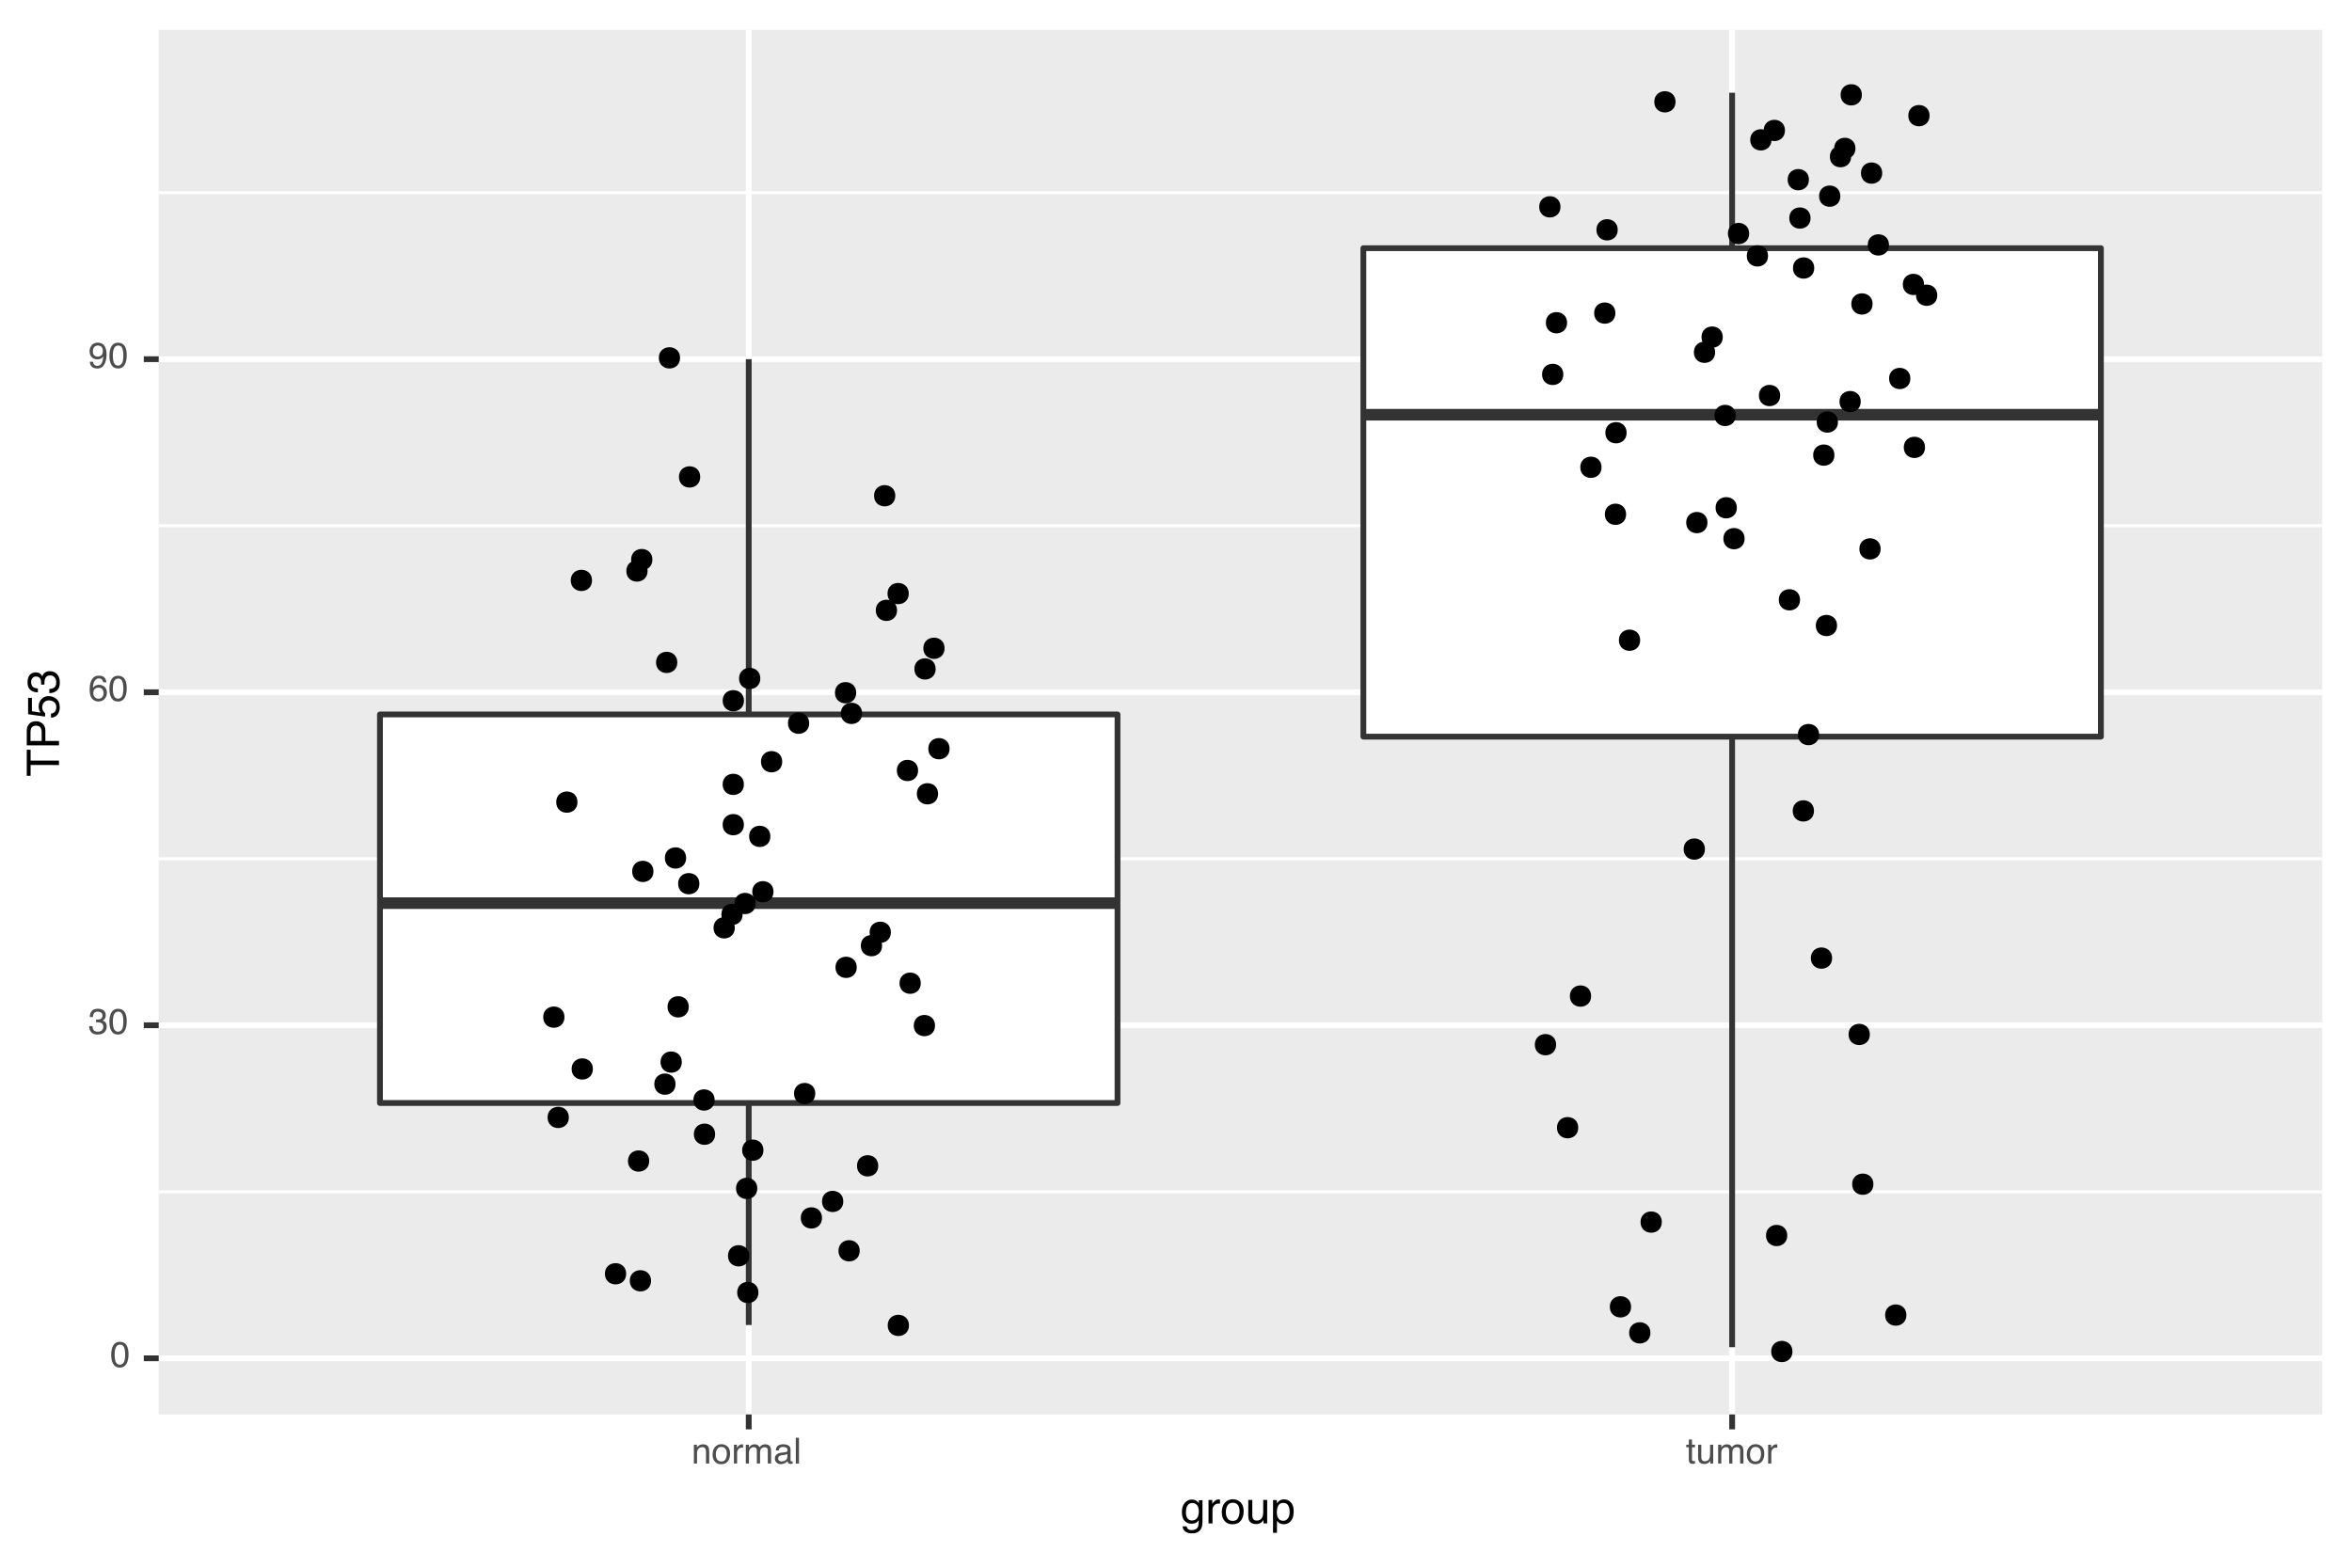 <?xml version="1.0" encoding="UTF-8"?>
<svg xmlns="http://www.w3.org/2000/svg" xmlns:xlink="http://www.w3.org/1999/xlink" width="432pt" height="288pt" viewBox="0 0 432 288" version="1.1">
<defs>
<g>
<symbol overflow="visible" id="glyph0-0">
<path style="stroke:none;" d=""/>
</symbol>
<symbol overflow="visible" id="glyph0-1">
<path style="stroke:none;" d="M 1.785 -4.613 C 2.383 -4.613 2.812 -4.367 3.082 -3.875 C 3.289 -3.496 3.391 -2.977 3.391 -2.312 C 3.391 -1.688 3.297 -1.168 3.109 -0.758 C 2.84 -0.168 2.395 0.125 1.781 0.125 C 1.227 0.125 0.816 -0.113 0.543 -0.598 C 0.32 -1 0.207 -1.539 0.207 -2.215 C 0.207 -2.738 0.273 -3.188 0.41 -3.562 C 0.664 -4.266 1.121 -4.613 1.785 -4.613 Z M 1.777 -0.402 C 2.078 -0.402 2.32 -0.535 2.496 -0.801 C 2.676 -1.066 2.766 -1.566 2.766 -2.293 C 2.766 -2.816 2.699 -3.246 2.57 -3.586 C 2.441 -3.922 2.191 -4.094 1.82 -4.094 C 1.48 -4.094 1.23 -3.934 1.07 -3.609 C 0.914 -3.289 0.836 -2.816 0.836 -2.191 C 0.836 -1.723 0.887 -1.344 0.984 -1.059 C 1.141 -0.621 1.406 -0.402 1.777 -0.402 Z M 1.777 -0.402 "/>
</symbol>
<symbol overflow="visible" id="glyph0-2">
<path style="stroke:none;" d="M 1.715 0.125 C 1.168 0.125 0.773 -0.023 0.527 -0.324 C 0.281 -0.625 0.156 -0.988 0.156 -1.418 L 0.766 -1.418 C 0.789 -1.121 0.844 -0.902 0.93 -0.766 C 1.082 -0.523 1.352 -0.402 1.746 -0.402 C 2.051 -0.402 2.297 -0.484 2.48 -0.648 C 2.664 -0.812 2.758 -1.023 2.758 -1.281 C 2.758 -1.598 2.66 -1.82 2.469 -1.945 C 2.273 -2.074 2.004 -2.137 1.656 -2.137 C 1.617 -2.137 1.578 -2.137 1.539 -2.137 C 1.5 -2.133 1.457 -2.133 1.418 -2.129 L 1.418 -2.641 C 1.477 -2.637 1.527 -2.633 1.57 -2.629 C 1.609 -2.629 1.652 -2.625 1.703 -2.625 C 1.918 -2.625 2.098 -2.66 2.238 -2.73 C 2.48 -2.852 2.605 -3.066 2.605 -3.375 C 2.605 -3.605 2.523 -3.781 2.359 -3.906 C 2.195 -4.031 2.004 -4.094 1.789 -4.094 C 1.402 -4.094 1.133 -3.965 0.984 -3.707 C 0.902 -3.562 0.859 -3.363 0.848 -3.102 L 0.273 -3.102 C 0.273 -3.445 0.344 -3.734 0.48 -3.977 C 0.715 -4.406 1.133 -4.621 1.727 -4.621 C 2.199 -4.621 2.562 -4.516 2.82 -4.309 C 3.078 -4.098 3.207 -3.793 3.207 -3.395 C 3.207 -3.113 3.129 -2.883 2.977 -2.707 C 2.883 -2.598 2.762 -2.512 2.609 -2.449 C 2.852 -2.383 3.043 -2.254 3.18 -2.062 C 3.316 -1.875 3.383 -1.641 3.383 -1.367 C 3.383 -0.926 3.238 -0.566 2.949 -0.289 C 2.66 -0.012 2.246 0.125 1.715 0.125 Z M 1.715 0.125 "/>
</symbol>
<symbol overflow="visible" id="glyph0-3">
<path style="stroke:none;" d="M 1.93 -4.633 C 2.445 -4.633 2.805 -4.5 3.008 -4.234 C 3.211 -3.965 3.312 -3.691 3.312 -3.406 L 2.738 -3.406 C 2.703 -3.59 2.648 -3.73 2.574 -3.836 C 2.434 -4.027 2.223 -4.125 1.941 -4.125 C 1.617 -4.125 1.359 -3.977 1.168 -3.676 C 0.977 -3.375 0.867 -2.945 0.848 -2.387 C 0.98 -2.582 1.148 -2.73 1.352 -2.824 C 1.535 -2.91 1.742 -2.953 1.969 -2.953 C 2.355 -2.953 2.691 -2.832 2.98 -2.586 C 3.27 -2.336 3.414 -1.969 3.414 -1.48 C 3.414 -1.062 3.277 -0.688 3.004 -0.367 C 2.73 -0.043 2.34 0.121 1.836 0.121 C 1.406 0.121 1.031 -0.043 0.719 -0.371 C 0.406 -0.699 0.25 -1.25 0.25 -2.027 C 0.25 -2.602 0.316 -3.086 0.457 -3.488 C 0.727 -4.254 1.219 -4.633 1.93 -4.633 Z M 1.887 -0.395 C 2.191 -0.395 2.422 -0.5 2.574 -0.703 C 2.727 -0.91 2.801 -1.152 2.801 -1.43 C 2.801 -1.668 2.734 -1.891 2.598 -2.105 C 2.461 -2.32 2.215 -2.426 1.859 -2.426 C 1.609 -2.426 1.391 -2.344 1.203 -2.18 C 1.016 -2.012 0.922 -1.766 0.922 -1.43 C 0.922 -1.137 1.008 -0.895 1.18 -0.695 C 1.348 -0.496 1.586 -0.395 1.887 -0.395 Z M 1.887 -0.395 "/>
</symbol>
<symbol overflow="visible" id="glyph0-4">
<path style="stroke:none;" d="M 0.875 -1.113 C 0.895 -0.793 1.016 -0.574 1.246 -0.449 C 1.363 -0.387 1.5 -0.355 1.648 -0.355 C 1.926 -0.355 2.16 -0.469 2.355 -0.699 C 2.551 -0.93 2.691 -1.402 2.77 -2.109 C 2.641 -1.902 2.484 -1.762 2.293 -1.676 C 2.102 -1.594 1.898 -1.555 1.68 -1.555 C 1.234 -1.555 0.883 -1.691 0.625 -1.969 C 0.363 -2.246 0.234 -2.602 0.234 -3.039 C 0.234 -3.457 0.363 -3.824 0.617 -4.145 C 0.875 -4.461 1.25 -4.621 1.75 -4.621 C 2.422 -4.621 2.887 -4.316 3.141 -3.711 C 3.285 -3.379 3.355 -2.961 3.355 -2.461 C 3.355 -1.898 3.27 -1.395 3.102 -0.961 C 2.82 -0.234 2.34 0.129 1.668 0.129 C 1.219 0.129 0.875 0.012 0.641 -0.227 C 0.406 -0.461 0.289 -0.758 0.289 -1.113 Z M 1.758 -2.062 C 1.988 -2.062 2.195 -2.137 2.387 -2.289 C 2.578 -2.441 2.672 -2.707 2.672 -3.082 C 2.672 -3.422 2.586 -3.676 2.414 -3.844 C 2.242 -4.008 2.027 -4.094 1.762 -4.094 C 1.48 -4.094 1.254 -3.996 1.086 -3.809 C 0.922 -3.617 0.836 -3.363 0.836 -3.047 C 0.836 -2.746 0.91 -2.504 1.059 -2.328 C 1.203 -2.152 1.438 -2.062 1.758 -2.062 Z M 1.758 -2.062 "/>
</symbol>
<symbol overflow="visible" id="glyph0-5">
<path style="stroke:none;" d="M 0.426 -3.453 L 0.977 -3.453 L 0.977 -2.961 C 1.141 -3.164 1.312 -3.309 1.496 -3.395 C 1.68 -3.484 1.879 -3.527 2.105 -3.527 C 2.594 -3.527 2.926 -3.359 3.098 -3.016 C 3.191 -2.828 3.238 -2.562 3.238 -2.215 L 3.238 0 L 2.648 0 L 2.648 -2.176 C 2.648 -2.387 2.617 -2.555 2.555 -2.684 C 2.453 -2.898 2.266 -3.008 1.996 -3.008 C 1.859 -3.008 1.746 -2.992 1.656 -2.965 C 1.496 -2.918 1.359 -2.824 1.238 -2.68 C 1.141 -2.566 1.078 -2.449 1.051 -2.328 C 1.02 -2.207 1.004 -2.035 1.004 -1.809 L 1.004 0 L 0.426 0 Z M 0.426 -3.453 "/>
</symbol>
<symbol overflow="visible" id="glyph0-6">
<path style="stroke:none;" d="M 1.793 -0.375 C 2.18 -0.375 2.441 -0.52 2.586 -0.809 C 2.73 -1.102 2.801 -1.426 2.801 -1.781 C 2.801 -2.105 2.75 -2.367 2.645 -2.566 C 2.48 -2.887 2.199 -3.047 1.801 -3.047 C 1.445 -3.047 1.188 -2.91 1.027 -2.641 C 0.867 -2.367 0.785 -2.043 0.785 -1.66 C 0.785 -1.293 0.867 -0.984 1.027 -0.742 C 1.188 -0.496 1.445 -0.375 1.793 -0.375 Z M 1.816 -3.551 C 2.262 -3.551 2.637 -3.402 2.945 -3.105 C 3.254 -2.809 3.406 -2.375 3.406 -1.797 C 3.406 -1.242 3.27 -0.781 3 -0.418 C 2.73 -0.055 2.309 0.125 1.738 0.125 C 1.266 0.125 0.887 -0.035 0.609 -0.355 C 0.328 -0.676 0.191 -1.109 0.191 -1.648 C 0.191 -2.23 0.336 -2.691 0.633 -3.035 C 0.926 -3.379 1.32 -3.551 1.816 -3.551 Z M 1.816 -3.551 "/>
</symbol>
<symbol overflow="visible" id="glyph0-7">
<path style="stroke:none;" d="M 0.441 -3.453 L 0.992 -3.453 L 0.992 -2.855 C 1.039 -2.973 1.148 -3.113 1.324 -3.277 C 1.5 -3.445 1.703 -3.527 1.934 -3.527 C 1.945 -3.527 1.961 -3.527 1.988 -3.523 C 2.016 -3.523 2.059 -3.52 2.121 -3.512 L 2.121 -2.898 C 2.086 -2.906 2.055 -2.91 2.023 -2.914 C 1.996 -2.914 1.965 -2.918 1.93 -2.918 C 1.637 -2.918 1.414 -2.824 1.258 -2.633 C 1.102 -2.445 1.023 -2.23 1.023 -1.984 L 1.023 0 L 0.441 0 Z M 0.441 -3.453 "/>
</symbol>
<symbol overflow="visible" id="glyph0-8">
<path style="stroke:none;" d="M 0.426 -3.453 L 1 -3.453 L 1 -2.961 C 1.137 -3.133 1.262 -3.254 1.371 -3.332 C 1.562 -3.465 1.781 -3.527 2.023 -3.527 C 2.297 -3.527 2.52 -3.461 2.688 -3.324 C 2.781 -3.246 2.867 -3.133 2.945 -2.984 C 3.074 -3.168 3.227 -3.305 3.398 -3.395 C 3.574 -3.484 3.77 -3.527 3.984 -3.527 C 4.449 -3.527 4.766 -3.359 4.934 -3.027 C 5.023 -2.848 5.07 -2.602 5.07 -2.297 L 5.07 0 L 4.465 0 L 4.465 -2.398 C 4.465 -2.629 4.41 -2.785 4.293 -2.871 C 4.18 -2.957 4.039 -3 3.875 -3 C 3.645 -3 3.449 -2.926 3.285 -2.77 C 3.121 -2.617 3.039 -2.363 3.039 -2.008 L 3.039 0 L 2.449 0 L 2.449 -2.254 C 2.449 -2.488 2.422 -2.656 2.367 -2.766 C 2.277 -2.926 2.113 -3.008 1.871 -3.008 C 1.652 -3.008 1.453 -2.922 1.273 -2.754 C 1.094 -2.582 1.004 -2.273 1.004 -1.832 L 1.004 0 L 0.426 0 Z M 0.426 -3.453 "/>
</symbol>
<symbol overflow="visible" id="glyph0-9">
<path style="stroke:none;" d="M 0.871 -0.918 C 0.871 -0.75 0.93 -0.617 1.055 -0.523 C 1.176 -0.426 1.32 -0.379 1.488 -0.379 C 1.691 -0.379 1.891 -0.426 2.082 -0.52 C 2.402 -0.676 2.566 -0.934 2.566 -1.289 L 2.566 -1.758 C 2.496 -1.711 2.402 -1.672 2.293 -1.645 C 2.18 -1.613 2.07 -1.594 1.961 -1.578 L 1.609 -1.535 C 1.398 -1.508 1.242 -1.461 1.137 -1.402 C 0.957 -1.301 0.871 -1.141 0.871 -0.918 Z M 2.273 -2.09 C 2.406 -2.109 2.496 -2.164 2.543 -2.258 C 2.57 -2.309 2.582 -2.383 2.582 -2.48 C 2.582 -2.68 2.512 -2.824 2.371 -2.91 C 2.23 -3 2.027 -3.047 1.766 -3.047 C 1.465 -3.047 1.25 -2.965 1.121 -2.801 C 1.051 -2.711 1.004 -2.574 0.984 -2.398 L 0.441 -2.398 C 0.453 -2.824 0.59 -3.117 0.855 -3.285 C 1.121 -3.453 1.43 -3.535 1.777 -3.535 C 2.184 -3.535 2.516 -3.457 2.77 -3.305 C 3.02 -3.148 3.145 -2.906 3.145 -2.582 L 3.145 -0.594 C 3.145 -0.531 3.156 -0.484 3.184 -0.449 C 3.207 -0.41 3.258 -0.395 3.34 -0.395 C 3.363 -0.395 3.395 -0.395 3.426 -0.398 C 3.457 -0.402 3.492 -0.406 3.527 -0.414 L 3.527 0.016 C 3.438 0.043 3.371 0.059 3.324 0.062 C 3.277 0.07 3.211 0.074 3.129 0.074 C 2.93 0.074 2.785 0.004 2.695 -0.137 C 2.648 -0.215 2.613 -0.32 2.594 -0.457 C 2.477 -0.301 2.305 -0.168 2.086 -0.055 C 1.863 0.059 1.621 0.117 1.352 0.117 C 1.031 0.117 0.773 0.02 0.57 -0.176 C 0.367 -0.371 0.266 -0.613 0.266 -0.906 C 0.266 -1.227 0.363 -1.473 0.562 -1.648 C 0.762 -1.824 1.027 -1.934 1.352 -1.977 Z M 2.273 -2.09 "/>
</symbol>
<symbol overflow="visible" id="glyph0-10">
<path style="stroke:none;" d="M 0.441 -4.734 L 1.023 -4.734 L 1.023 0 L 0.441 0 Z M 0.441 -4.734 "/>
</symbol>
<symbol overflow="visible" id="glyph0-11">
<path style="stroke:none;" d="M 0.543 -4.414 L 1.129 -4.414 L 1.129 -3.453 L 1.68 -3.453 L 1.68 -2.977 L 1.129 -2.977 L 1.129 -0.727 C 1.129 -0.605 1.168 -0.523 1.25 -0.484 C 1.297 -0.461 1.371 -0.449 1.477 -0.449 C 1.504 -0.449 1.535 -0.449 1.566 -0.449 C 1.598 -0.449 1.637 -0.453 1.68 -0.457 L 1.68 0 C 1.613 0.02 1.543 0.035 1.473 0.043 C 1.398 0.051 1.32 0.055 1.238 0.055 C 0.969 0.055 0.781 -0.016 0.688 -0.152 C 0.59 -0.293 0.543 -0.473 0.543 -0.691 L 0.543 -2.977 L 0.074 -2.977 L 0.074 -3.453 L 0.543 -3.453 Z M 0.543 -4.414 "/>
</symbol>
<symbol overflow="visible" id="glyph0-12">
<path style="stroke:none;" d="M 1.004 -3.453 L 1.004 -1.16 C 1.004 -0.984 1.035 -0.84 1.09 -0.727 C 1.191 -0.52 1.383 -0.418 1.664 -0.418 C 2.07 -0.418 2.344 -0.598 2.492 -0.961 C 2.57 -1.152 2.609 -1.418 2.609 -1.758 L 2.609 -3.453 L 3.191 -3.453 L 3.191 0 L 2.641 0 L 2.648 -0.508 C 2.574 -0.379 2.48 -0.266 2.367 -0.176 C 2.148 0.004 1.879 0.094 1.562 0.094 C 1.07 0.094 0.734 -0.07 0.559 -0.398 C 0.461 -0.574 0.414 -0.812 0.414 -1.105 L 0.414 -3.453 Z M 1.004 -3.453 "/>
</symbol>
<symbol overflow="visible" id="glyph1-0">
<path style="stroke:none;" d=""/>
</symbol>
<symbol overflow="visible" id="glyph1-1">
<path style="stroke:none;" d="M 2.055 -4.391 C 2.395 -4.391 2.688 -4.309 2.941 -4.141 C 3.078 -4.047 3.219 -3.91 3.359 -3.73 L 3.359 -4.273 L 4.027 -4.273 L 4.027 -0.352 C 4.027 0.195 3.949 0.629 3.785 0.945 C 3.484 1.531 2.918 1.824 2.082 1.824 C 1.617 1.824 1.227 1.723 0.91 1.512 C 0.594 1.305 0.418 0.98 0.379 0.535 L 1.117 0.535 C 1.152 0.73 1.219 0.879 1.324 0.984 C 1.488 1.145 1.746 1.227 2.098 1.227 C 2.656 1.227 3.02 1.027 3.191 0.637 C 3.293 0.406 3.34 -0.008 3.332 -0.602 C 3.188 -0.379 3.012 -0.215 2.809 -0.109 C 2.605 0 2.332 0.051 2 0.051 C 1.531 0.051 1.121 -0.113 0.77 -0.445 C 0.422 -0.777 0.246 -1.324 0.246 -2.09 C 0.246 -2.812 0.422 -3.379 0.777 -3.781 C 1.129 -4.188 1.555 -4.391 2.055 -4.391 Z M 3.359 -2.176 C 3.359 -2.711 3.25 -3.105 3.031 -3.363 C 2.809 -3.621 2.527 -3.75 2.188 -3.75 C 1.676 -3.75 1.328 -3.512 1.141 -3.035 C 1.039 -2.777 0.992 -2.445 0.992 -2.031 C 0.992 -1.543 1.09 -1.176 1.285 -0.922 C 1.484 -0.668 1.75 -0.539 2.082 -0.539 C 2.602 -0.539 2.969 -0.773 3.184 -1.246 C 3.301 -1.512 3.359 -1.82 3.359 -2.176 Z M 3.359 -2.176 "/>
</symbol>
<symbol overflow="visible" id="glyph1-2">
<path style="stroke:none;" d="M 0.551 -4.312 L 1.242 -4.312 L 1.242 -3.57 C 1.297 -3.715 1.434 -3.891 1.656 -4.098 C 1.875 -4.305 2.129 -4.41 2.418 -4.41 C 2.43 -4.41 2.453 -4.41 2.484 -4.406 C 2.516 -4.402 2.574 -4.398 2.652 -4.391 L 2.652 -3.625 C 2.609 -3.633 2.566 -3.641 2.531 -3.641 C 2.496 -3.645 2.457 -3.645 2.414 -3.645 C 2.047 -3.645 1.766 -3.527 1.57 -3.293 C 1.375 -3.059 1.277 -2.789 1.277 -2.48 L 1.277 0 L 0.551 0 Z M 0.551 -4.312 "/>
</symbol>
<symbol overflow="visible" id="glyph1-3">
<path style="stroke:none;" d="M 2.242 -0.469 C 2.723 -0.469 3.055 -0.648 3.234 -1.012 C 3.41 -1.375 3.5 -1.781 3.5 -2.227 C 3.5 -2.629 3.438 -2.957 3.309 -3.211 C 3.105 -3.609 2.75 -3.809 2.25 -3.809 C 1.809 -3.809 1.488 -3.637 1.285 -3.301 C 1.082 -2.961 0.984 -2.551 0.984 -2.074 C 0.984 -1.617 1.082 -1.234 1.285 -0.926 C 1.488 -0.621 1.805 -0.469 2.242 -0.469 Z M 2.273 -4.438 C 2.828 -4.438 3.297 -4.254 3.684 -3.883 C 4.066 -3.512 4.258 -2.969 4.258 -2.246 C 4.258 -1.551 4.09 -0.977 3.75 -0.523 C 3.41 -0.07 2.887 0.156 2.176 0.156 C 1.582 0.156 1.109 -0.043 0.762 -0.445 C 0.414 -0.848 0.238 -1.387 0.238 -2.062 C 0.238 -2.789 0.422 -3.363 0.789 -3.793 C 1.156 -4.223 1.652 -4.438 2.273 -4.438 Z M 2.273 -4.438 "/>
</symbol>
<symbol overflow="visible" id="glyph1-4">
<path style="stroke:none;" d="M 1.258 -4.312 L 1.258 -1.449 C 1.258 -1.23 1.293 -1.051 1.363 -0.91 C 1.492 -0.652 1.73 -0.523 2.082 -0.523 C 2.586 -0.523 2.93 -0.75 3.113 -1.199 C 3.215 -1.441 3.262 -1.773 3.262 -2.195 L 3.262 -4.312 L 3.988 -4.312 L 3.988 0 L 3.305 0 L 3.312 -0.637 C 3.219 -0.473 3.102 -0.336 2.961 -0.223 C 2.684 0.004 2.348 0.117 1.953 0.117 C 1.34 0.117 0.918 -0.09 0.695 -0.5 C 0.574 -0.719 0.516 -1.016 0.516 -1.383 L 0.516 -4.312 Z M 1.258 -4.312 "/>
</symbol>
<symbol overflow="visible" id="glyph1-5">
<path style="stroke:none;" d="M 2.352 -0.488 C 2.691 -0.488 2.973 -0.629 3.195 -0.914 C 3.422 -1.195 3.531 -1.621 3.531 -2.184 C 3.531 -2.527 3.484 -2.824 3.383 -3.07 C 3.195 -3.547 2.852 -3.781 2.352 -3.781 C 1.852 -3.781 1.508 -3.531 1.32 -3.031 C 1.223 -2.762 1.172 -2.418 1.172 -2.008 C 1.172 -1.672 1.223 -1.391 1.32 -1.156 C 1.508 -0.711 1.852 -0.488 2.352 -0.488 Z M 0.477 -4.293 L 1.18 -4.293 L 1.18 -3.723 C 1.324 -3.918 1.484 -4.07 1.656 -4.176 C 1.898 -4.34 2.188 -4.418 2.52 -4.418 C 3.008 -4.418 3.422 -4.23 3.762 -3.855 C 4.102 -3.48 4.273 -2.949 4.273 -2.25 C 4.273 -1.312 4.027 -0.641 3.535 -0.238 C 3.227 0.016 2.863 0.145 2.449 0.145 C 2.125 0.145 1.852 0.074 1.633 -0.07 C 1.504 -0.148 1.359 -0.289 1.199 -0.484 L 1.199 1.719 L 0.477 1.719 Z M 0.477 -4.293 "/>
</symbol>
<symbol overflow="visible" id="glyph2-0">
<path style="stroke:none;" d=""/>
</symbol>
<symbol overflow="visible" id="glyph2-1">
<path style="stroke:none;" d="M -5.918 -4.934 L -5.211 -4.934 L -5.211 -2.941 L 0 -2.941 L 0 -2.125 L -5.211 -2.129 L -5.211 -0.133 L -5.918 -0.133 Z M -5.918 -4.934 "/>
</symbol>
<symbol overflow="visible" id="glyph2-2">
<path style="stroke:none;" d="M -5.918 -0.703 L -5.918 -3.367 C -5.918 -3.895 -5.77 -4.32 -5.473 -4.641 C -5.176 -4.961 -4.758 -5.125 -4.223 -5.125 C -3.762 -5.125 -3.359 -4.98 -3.016 -4.691 C -2.672 -4.406 -2.5 -3.965 -2.5 -3.367 L -2.5 -1.508 L 0 -1.508 L 0 -0.703 Z M -4.219 -4.312 C -4.652 -4.312 -4.949 -4.152 -5.105 -3.832 C -5.188 -3.652 -5.23 -3.41 -5.23 -3.102 L -5.23 -1.508 L -3.18 -1.508 L -3.18 -3.102 C -3.18 -3.461 -3.254 -3.754 -3.406 -3.977 C -3.559 -4.203 -3.832 -4.312 -4.219 -4.312 Z M -4.219 -4.312 "/>
</symbol>
<symbol overflow="visible" id="glyph2-3">
<path style="stroke:none;" d="M -1.469 -1.02 C -1.055 -1.066 -0.77 -1.258 -0.613 -1.594 C -0.531 -1.766 -0.492 -1.965 -0.492 -2.191 C -0.492 -2.621 -0.629 -2.938 -0.902 -3.145 C -1.176 -3.352 -1.48 -3.457 -1.812 -3.457 C -2.215 -3.457 -2.527 -3.332 -2.746 -3.086 C -2.969 -2.84 -3.078 -2.547 -3.078 -2.203 C -3.078 -1.953 -3.031 -1.738 -2.934 -1.562 C -2.836 -1.383 -2.703 -1.23 -2.531 -1.105 L -2.566 -0.477 L -5.672 -0.914 L -5.672 -3.91 L -4.973 -3.91 L -4.973 -1.457 L -3.367 -1.211 C -3.469 -1.348 -3.547 -1.473 -3.598 -1.594 C -3.688 -1.809 -3.73 -2.059 -3.73 -2.34 C -3.73 -2.871 -3.559 -3.316 -3.219 -3.688 C -2.879 -4.055 -2.445 -4.238 -1.922 -4.238 C -1.375 -4.238 -0.895 -4.07 -0.48 -3.73 C -0.062 -3.395 0.145 -2.859 0.145 -2.117 C 0.145 -1.648 0.012 -1.234 -0.25 -0.871 C -0.516 -0.512 -0.922 -0.309 -1.469 -0.266 Z M -1.469 -1.02 "/>
</symbol>
<symbol overflow="visible" id="glyph2-4">
<path style="stroke:none;" d="M 0.156 -2.145 C 0.156 -1.461 -0.031 -0.965 -0.406 -0.66 C -0.781 -0.352 -1.234 -0.199 -1.773 -0.199 L -1.773 -0.953 C -1.398 -0.988 -1.129 -1.059 -0.957 -1.164 C -0.656 -1.352 -0.504 -1.691 -0.504 -2.184 C -0.504 -2.566 -0.605 -2.871 -0.809 -3.102 C -1.012 -3.332 -1.277 -3.449 -1.598 -3.449 C -1.996 -3.449 -2.273 -3.328 -2.434 -3.082 C -2.59 -2.84 -2.672 -2.504 -2.672 -2.07 C -2.672 -2.023 -2.672 -1.973 -2.668 -1.922 C -2.668 -1.875 -2.664 -1.824 -2.664 -1.773 L -3.305 -1.773 C -3.297 -1.848 -3.289 -1.91 -3.289 -1.961 C -3.285 -2.012 -3.281 -2.066 -3.281 -2.125 C -3.281 -2.398 -3.324 -2.621 -3.41 -2.797 C -3.562 -3.102 -3.832 -3.254 -4.219 -3.254 C -4.504 -3.254 -4.727 -3.152 -4.883 -2.949 C -5.039 -2.746 -5.117 -2.508 -5.117 -2.234 C -5.117 -1.75 -4.953 -1.418 -4.633 -1.234 C -4.457 -1.133 -4.203 -1.074 -3.875 -1.059 L -3.875 -0.344 C -4.305 -0.344 -4.672 -0.43 -4.973 -0.602 C -5.508 -0.895 -5.777 -1.414 -5.777 -2.16 C -5.777 -2.746 -5.645 -3.203 -5.383 -3.523 C -5.121 -3.848 -4.742 -4.008 -4.246 -4.008 C -3.891 -4.008 -3.605 -3.914 -3.383 -3.723 C -3.246 -3.605 -3.141 -3.449 -3.062 -3.262 C -2.98 -3.566 -2.816 -3.805 -2.582 -3.973 C -2.344 -4.145 -2.051 -4.23 -1.707 -4.23 C -1.156 -4.23 -0.707 -4.047 -0.363 -3.688 C -0.016 -3.324 0.156 -2.809 0.156 -2.145 Z M 0.156 -2.145 "/>
</symbol>
</g>
<clipPath id="clip1">
  <path d="M 29.152 5.48 L 427 5.48 L 427 260 L 29.152 260 Z M 29.152 5.48 "/>
</clipPath>
<clipPath id="clip2">
  <path d="M 29.152 218 L 427 218 L 427 220 L 29.152 220 Z M 29.152 218 "/>
</clipPath>
<clipPath id="clip3">
  <path d="M 29.152 157 L 427 157 L 427 159 L 29.152 159 Z M 29.152 157 "/>
</clipPath>
<clipPath id="clip4">
  <path d="M 29.152 96 L 427 96 L 427 97 L 29.152 97 Z M 29.152 96 "/>
</clipPath>
<clipPath id="clip5">
  <path d="M 29.152 35 L 427 35 L 427 36 L 29.152 36 Z M 29.152 35 "/>
</clipPath>
<clipPath id="clip6">
  <path d="M 29.152 249 L 427.523 249 L 427.523 251 L 29.152 251 Z M 29.152 249 "/>
</clipPath>
<clipPath id="clip7">
  <path d="M 29.152 187 L 427.523 187 L 427.523 189 L 29.152 189 Z M 29.152 187 "/>
</clipPath>
<clipPath id="clip8">
  <path d="M 29.152 126 L 427.523 126 L 427.523 128 L 29.152 128 Z M 29.152 126 "/>
</clipPath>
<clipPath id="clip9">
  <path d="M 29.152 65 L 427.523 65 L 427.523 67 L 29.152 67 Z M 29.152 65 "/>
</clipPath>
<clipPath id="clip10">
  <path d="M 136 5.48 L 139 5.48 L 139 260.852 L 136 260.852 Z M 136 5.48 "/>
</clipPath>
<clipPath id="clip11">
  <path d="M 317 5.48 L 319 5.48 L 319 260.852 L 317 260.852 Z M 317 5.48 "/>
</clipPath>
</defs>
<g id="surface86">
<rect x="0" y="0" width="432" height="288" style="fill:rgb(100%,100%,100%);fill-opacity:1;stroke:none;"/>
<rect x="0" y="0" width="432" height="288" style="fill:rgb(100%,100%,100%);fill-opacity:1;stroke:none;"/>
<path style="fill:none;stroke-width:1.067;stroke-linecap:round;stroke-linejoin:round;stroke:rgb(100%,100%,100%);stroke-opacity:1;stroke-miterlimit:10;" d="M 0 288 L 432 288 L 432 0 L 0 0 Z M 0 288 "/>
<g clip-path="url(#clip1)" clip-rule="nonzero">
<path style=" stroke:none;fill-rule:nonzero;fill:rgb(92.157%,92.157%,92.157%);fill-opacity:1;" d="M 29.152 259.848 L 426.523 259.848 L 426.523 5.477 L 29.152 5.477 Z M 29.152 259.848 "/>
</g>
<g clip-path="url(#clip2)" clip-rule="nonzero">
<path style="fill:none;stroke-width:0.533;stroke-linecap:butt;stroke-linejoin:round;stroke:rgb(100%,100%,100%);stroke-opacity:1;stroke-miterlimit:10;" d="M 29.152 218.945 L 426.52 218.945 "/>
</g>
<g clip-path="url(#clip3)" clip-rule="nonzero">
<path style="fill:none;stroke-width:0.533;stroke-linecap:butt;stroke-linejoin:round;stroke:rgb(100%,100%,100%);stroke-opacity:1;stroke-miterlimit:10;" d="M 29.152 157.762 L 426.52 157.762 "/>
</g>
<g clip-path="url(#clip4)" clip-rule="nonzero">
<path style="fill:none;stroke-width:0.533;stroke-linecap:butt;stroke-linejoin:round;stroke:rgb(100%,100%,100%);stroke-opacity:1;stroke-miterlimit:10;" d="M 29.152 96.578 L 426.52 96.578 "/>
</g>
<g clip-path="url(#clip5)" clip-rule="nonzero">
<path style="fill:none;stroke-width:0.533;stroke-linecap:butt;stroke-linejoin:round;stroke:rgb(100%,100%,100%);stroke-opacity:1;stroke-miterlimit:10;" d="M 29.152 35.398 L 426.52 35.398 "/>
</g>
<g clip-path="url(#clip6)" clip-rule="nonzero">
<path style="fill:none;stroke-width:1.067;stroke-linecap:butt;stroke-linejoin:round;stroke:rgb(100%,100%,100%);stroke-opacity:1;stroke-miterlimit:10;" d="M 29.152 249.535 L 426.52 249.535 "/>
</g>
<g clip-path="url(#clip7)" clip-rule="nonzero">
<path style="fill:none;stroke-width:1.067;stroke-linecap:butt;stroke-linejoin:round;stroke:rgb(100%,100%,100%);stroke-opacity:1;stroke-miterlimit:10;" d="M 29.152 188.352 L 426.52 188.352 "/>
</g>
<g clip-path="url(#clip8)" clip-rule="nonzero">
<path style="fill:none;stroke-width:1.067;stroke-linecap:butt;stroke-linejoin:round;stroke:rgb(100%,100%,100%);stroke-opacity:1;stroke-miterlimit:10;" d="M 29.152 127.172 L 426.52 127.172 "/>
</g>
<g clip-path="url(#clip9)" clip-rule="nonzero">
<path style="fill:none;stroke-width:1.067;stroke-linecap:butt;stroke-linejoin:round;stroke:rgb(100%,100%,100%);stroke-opacity:1;stroke-miterlimit:10;" d="M 29.152 65.988 L 426.52 65.988 "/>
</g>
<g clip-path="url(#clip10)" clip-rule="nonzero">
<path style="fill:none;stroke-width:1.067;stroke-linecap:butt;stroke-linejoin:round;stroke:rgb(100%,100%,100%);stroke-opacity:1;stroke-miterlimit:10;" d="M 137.523 259.848 L 137.523 5.48 "/>
</g>
<g clip-path="url(#clip11)" clip-rule="nonzero">
<path style="fill:none;stroke-width:1.067;stroke-linecap:butt;stroke-linejoin:round;stroke:rgb(100%,100%,100%);stroke-opacity:1;stroke-miterlimit:10;" d="M 318.148 259.848 L 318.148 5.48 "/>
</g>
<path style="fill:none;stroke-width:1.067;stroke-linecap:butt;stroke-linejoin:round;stroke:rgb(20%,20%,20%);stroke-opacity:1;stroke-miterlimit:10;" d="M 137.523 131.25 L 137.523 65.988 "/>
<path style="fill:none;stroke-width:1.067;stroke-linecap:butt;stroke-linejoin:round;stroke:rgb(20%,20%,20%);stroke-opacity:1;stroke-miterlimit:10;" d="M 137.523 202.629 L 137.523 243.418 "/>
<path style="fill-rule:nonzero;fill:rgb(100%,100%,100%);fill-opacity:1;stroke-width:1.067;stroke-linecap:round;stroke-linejoin:round;stroke:rgb(20%,20%,20%);stroke-opacity:1;stroke-miterlimit:10;" d="M 69.789 131.25 L 69.789 202.629 L 205.258 202.629 L 205.258 131.25 Z M 69.789 131.25 "/>
<path style="fill:none;stroke-width:2.134;stroke-linecap:butt;stroke-linejoin:round;stroke:rgb(20%,20%,20%);stroke-opacity:1;stroke-miterlimit:10;" d="M 69.789 165.918 L 205.258 165.918 "/>
<path style="fill:none;stroke-width:1.067;stroke-linecap:butt;stroke-linejoin:round;stroke:rgb(20%,20%,20%);stroke-opacity:1;stroke-miterlimit:10;" d="M 318.148 45.594 L 318.148 17.043 "/>
<path style="fill:none;stroke-width:1.067;stroke-linecap:butt;stroke-linejoin:round;stroke:rgb(20%,20%,20%);stroke-opacity:1;stroke-miterlimit:10;" d="M 318.148 135.328 L 318.148 247.496 "/>
<path style="fill-rule:nonzero;fill:rgb(100%,100%,100%);fill-opacity:1;stroke-width:1.067;stroke-linecap:round;stroke-linejoin:round;stroke:rgb(20%,20%,20%);stroke-opacity:1;stroke-miterlimit:10;" d="M 250.414 45.594 L 250.414 135.328 L 385.879 135.328 L 385.879 45.594 Z M 250.414 45.594 "/>
<path style="fill:none;stroke-width:2.134;stroke-linecap:butt;stroke-linejoin:round;stroke:rgb(20%,20%,20%);stroke-opacity:1;stroke-miterlimit:10;" d="M 250.414 76.184 L 385.879 76.184 "/>
<path style=" stroke:none;fill-rule:nonzero;fill:rgb(0%,0%,0%);fill-opacity:1;" d="M 332.254 33.008 C 332.254 35.613 328.344 35.613 328.344 33.008 C 328.344 30.402 332.254 30.402 332.254 33.008 "/>
<path style=" stroke:none;fill-rule:nonzero;fill:rgb(0%,0%,0%);fill-opacity:1;" d="M 313.152 155.988 C 313.152 158.594 309.242 158.594 309.242 155.988 C 309.242 153.379 313.152 153.379 313.152 155.988 "/>
<path style=" stroke:none;fill-rule:nonzero;fill:rgb(0%,0%,0%);fill-opacity:1;" d="M 313.621 96.004 C 313.621 98.613 309.711 98.613 309.711 96.004 C 309.711 93.398 313.621 93.398 313.621 96.004 "/>
<path style=" stroke:none;fill-rule:nonzero;fill:rgb(0%,0%,0%);fill-opacity:1;" d="M 344.098 217.551 C 344.098 220.16 340.188 220.16 340.188 217.551 C 340.188 214.945 344.098 214.945 344.098 217.551 "/>
<path style=" stroke:none;fill-rule:nonzero;fill:rgb(0%,0%,0%);fill-opacity:1;" d="M 325.379 25.691 C 325.379 28.297 321.469 28.297 321.469 25.691 C 321.469 23.086 325.379 23.086 325.379 25.691 "/>
<path style=" stroke:none;fill-rule:nonzero;fill:rgb(0%,0%,0%);fill-opacity:1;" d="M 285.816 191.918 C 285.816 194.527 281.906 194.527 281.906 191.918 C 281.906 189.312 285.816 189.312 285.816 191.918 "/>
<path style=" stroke:none;fill-rule:nonzero;fill:rgb(0%,0%,0%);fill-opacity:1;" d="M 330.625 110.191 C 330.625 112.797 326.715 112.797 326.715 110.191 C 326.715 107.586 330.625 107.586 330.625 110.191 "/>
<path style=" stroke:none;fill-rule:nonzero;fill:rgb(0%,0%,0%);fill-opacity:1;" d="M 334.129 134.949 C 334.129 137.555 330.219 137.555 330.219 134.949 C 330.219 132.344 334.129 132.344 334.129 134.949 "/>
<path style=" stroke:none;fill-rule:nonzero;fill:rgb(0%,0%,0%);fill-opacity:1;" d="M 343.945 55.84 C 343.945 58.445 340.035 58.445 340.035 55.84 C 340.035 53.234 343.945 53.234 343.945 55.84 "/>
<path style=" stroke:none;fill-rule:nonzero;fill:rgb(0%,0%,0%);fill-opacity:1;" d="M 329.23 248.285 C 329.23 250.895 325.32 250.895 325.32 248.285 C 325.32 245.68 329.23 245.68 329.23 248.285 "/>
<path style=" stroke:none;fill-rule:nonzero;fill:rgb(0%,0%,0%);fill-opacity:1;" d="M 297.133 42.223 C 297.133 44.828 293.223 44.828 293.223 42.223 C 293.223 39.613 297.133 39.613 297.133 42.223 "/>
<path style=" stroke:none;fill-rule:nonzero;fill:rgb(0%,0%,0%);fill-opacity:1;" d="M 301.258 117.613 C 301.258 120.219 297.348 120.219 297.348 117.613 C 297.348 115.008 301.258 115.008 301.258 117.613 "/>
<path style=" stroke:none;fill-rule:nonzero;fill:rgb(0%,0%,0%);fill-opacity:1;" d="M 296.707 57.52 C 296.707 60.125 292.801 60.125 292.801 57.52 C 292.801 54.914 296.707 54.914 296.707 57.52 "/>
<path style=" stroke:none;fill-rule:nonzero;fill:rgb(0%,0%,0%);fill-opacity:1;" d="M 305.234 224.508 C 305.234 227.117 301.324 227.117 301.324 224.508 C 301.324 221.902 305.234 221.902 305.234 224.508 "/>
<path style=" stroke:none;fill-rule:nonzero;fill:rgb(0%,0%,0%);fill-opacity:1;" d="M 319.016 93.281 C 319.016 95.887 315.105 95.887 315.105 93.281 C 315.105 90.676 319.016 90.676 319.016 93.281 "/>
<path style=" stroke:none;fill-rule:nonzero;fill:rgb(0%,0%,0%);fill-opacity:1;" d="M 298.676 94.477 C 298.676 97.086 294.766 97.086 294.766 94.477 C 294.766 91.871 298.676 91.871 298.676 94.477 "/>
<path style=" stroke:none;fill-rule:nonzero;fill:rgb(0%,0%,0%);fill-opacity:1;" d="M 333.23 49.238 C 333.23 51.844 329.32 51.844 329.32 49.238 C 329.32 46.629 333.23 46.629 333.23 49.238 "/>
<path style=" stroke:none;fill-rule:nonzero;fill:rgb(0%,0%,0%);fill-opacity:1;" d="M 341.773 73.777 C 341.773 76.383 337.863 76.383 337.863 73.777 C 337.863 71.172 341.773 71.172 341.773 73.777 "/>
<path style=" stroke:none;fill-rule:nonzero;fill:rgb(0%,0%,0%);fill-opacity:1;" d="M 345.426 100.84 C 345.426 103.445 341.516 103.445 341.516 100.84 C 341.516 98.234 345.426 98.234 345.426 100.84 "/>
<path style=" stroke:none;fill-rule:nonzero;fill:rgb(0%,0%,0%);fill-opacity:1;" d="M 287.145 68.785 C 287.145 71.391 283.234 71.391 283.234 68.785 C 283.234 66.176 287.145 66.176 287.145 68.785 "/>
<path style=" stroke:none;fill-rule:nonzero;fill:rgb(0%,0%,0%);fill-opacity:1;" d="M 303.141 244.859 C 303.141 247.465 299.23 247.465 299.23 244.859 C 299.23 242.25 303.141 242.25 303.141 244.859 "/>
<path style=" stroke:none;fill-rule:nonzero;fill:rgb(0%,0%,0%);fill-opacity:1;" d="M 337.422 114.918 C 337.422 117.523 333.512 117.523 333.512 114.918 C 333.512 112.312 337.422 112.312 337.422 114.918 "/>
<path style=" stroke:none;fill-rule:nonzero;fill:rgb(0%,0%,0%);fill-opacity:1;" d="M 354.414 21.246 C 354.414 23.855 350.504 23.855 350.504 21.246 C 350.504 18.641 354.414 18.641 354.414 21.246 "/>
<path style=" stroke:none;fill-rule:nonzero;fill:rgb(0%,0%,0%);fill-opacity:1;" d="M 337.586 77.531 C 337.586 80.137 333.676 80.137 333.676 77.531 C 333.676 74.926 337.586 74.926 337.586 77.531 "/>
<path style=" stroke:none;fill-rule:nonzero;fill:rgb(0%,0%,0%);fill-opacity:1;" d="M 294.164 85.844 C 294.164 88.453 290.254 88.453 290.254 85.844 C 290.254 83.238 294.164 83.238 294.164 85.844 "/>
<path style=" stroke:none;fill-rule:nonzero;fill:rgb(0%,0%,0%);fill-opacity:1;" d="M 346.961 44.996 C 346.961 47.602 343.051 47.602 343.051 44.996 C 343.051 42.387 346.961 42.387 346.961 44.996 "/>
<path style=" stroke:none;fill-rule:nonzero;fill:rgb(0%,0%,0%);fill-opacity:1;" d="M 340.801 27.262 C 340.801 29.867 336.891 29.867 336.891 27.262 C 336.891 24.656 340.801 24.656 340.801 27.262 "/>
<path style=" stroke:none;fill-rule:nonzero;fill:rgb(0%,0%,0%);fill-opacity:1;" d="M 316.43 61.93 C 316.43 64.535 312.52 64.535 312.52 61.93 C 312.52 59.32 316.43 59.32 316.43 61.93 "/>
<path style=" stroke:none;fill-rule:nonzero;fill:rgb(0%,0%,0%);fill-opacity:1;" d="M 343.441 190.039 C 343.441 192.645 339.531 192.645 339.531 190.039 C 339.531 187.43 343.441 187.43 343.441 190.039 "/>
<path style=" stroke:none;fill-rule:nonzero;fill:rgb(0%,0%,0%);fill-opacity:1;" d="M 321.277 42.902 C 321.277 45.508 317.367 45.508 317.367 42.902 C 317.367 40.293 321.277 40.293 321.277 42.902 "/>
<path style=" stroke:none;fill-rule:nonzero;fill:rgb(0%,0%,0%);fill-opacity:1;" d="M 318.816 76.32 C 318.816 78.93 314.906 78.93 314.906 76.32 C 314.906 73.715 318.816 73.715 318.816 76.32 "/>
<path style=" stroke:none;fill-rule:nonzero;fill:rgb(0%,0%,0%);fill-opacity:1;" d="M 307.754 18.707 C 307.754 21.312 303.844 21.312 303.844 18.707 C 303.844 16.102 307.754 16.102 307.754 18.707 "/>
<path style=" stroke:none;fill-rule:nonzero;fill:rgb(0%,0%,0%);fill-opacity:1;" d="M 315.027 64.719 C 315.027 67.324 311.117 67.324 311.117 64.719 C 311.117 62.109 315.027 62.109 315.027 64.719 "/>
<path style=" stroke:none;fill-rule:nonzero;fill:rgb(0%,0%,0%);fill-opacity:1;" d="M 353.582 82.188 C 353.582 84.793 349.672 84.793 349.672 82.188 C 349.672 79.582 353.582 79.582 353.582 82.188 "/>
<path style=" stroke:none;fill-rule:nonzero;fill:rgb(0%,0%,0%);fill-opacity:1;" d="M 286.621 38 C 286.621 40.605 282.711 40.605 282.711 38 C 282.711 35.395 286.621 35.395 286.621 38 "/>
<path style=" stroke:none;fill-rule:nonzero;fill:rgb(0%,0%,0%);fill-opacity:1;" d="M 336.512 176.012 C 336.512 178.617 332.602 178.617 332.602 176.012 C 332.602 173.406 336.512 173.406 336.512 176.012 "/>
<path style=" stroke:none;fill-rule:nonzero;fill:rgb(0%,0%,0%);fill-opacity:1;" d="M 326.973 72.664 C 326.973 75.27 323.062 75.27 323.062 72.664 C 323.062 70.055 326.973 70.055 326.973 72.664 "/>
<path style=" stroke:none;fill-rule:nonzero;fill:rgb(0%,0%,0%);fill-opacity:1;" d="M 332.555 40.059 C 332.555 42.664 328.645 42.664 328.645 40.059 C 328.645 37.453 332.555 37.453 332.555 40.059 "/>
<path style=" stroke:none;fill-rule:nonzero;fill:rgb(0%,0%,0%);fill-opacity:1;" d="M 350.883 69.531 C 350.883 72.137 346.973 72.137 346.973 69.531 C 346.973 66.926 350.883 66.926 350.883 69.531 "/>
<path style=" stroke:none;fill-rule:nonzero;fill:rgb(0%,0%,0%);fill-opacity:1;" d="M 292.25 182.988 C 292.25 185.594 288.344 185.594 288.344 182.988 C 288.344 180.379 292.25 180.379 292.25 182.988 "/>
<path style=" stroke:none;fill-rule:nonzero;fill:rgb(0%,0%,0%);fill-opacity:1;" d="M 289.883 207.168 C 289.883 209.777 285.973 209.777 285.973 207.168 C 285.973 204.562 289.883 204.562 289.883 207.168 "/>
<path style=" stroke:none;fill-rule:nonzero;fill:rgb(0%,0%,0%);fill-opacity:1;" d="M 338.02 36.035 C 338.02 38.641 334.113 38.641 334.113 36.035 C 334.113 33.43 338.02 33.43 338.02 36.035 "/>
<path style=" stroke:none;fill-rule:nonzero;fill:rgb(0%,0%,0%);fill-opacity:1;" d="M 299.59 240.078 C 299.59 242.684 295.68 242.684 295.68 240.078 C 295.68 237.473 299.59 237.473 299.59 240.078 "/>
<path style=" stroke:none;fill-rule:nonzero;fill:rgb(0%,0%,0%);fill-opacity:1;" d="M 298.77 79.496 C 298.77 82.105 294.859 82.105 294.859 79.496 C 294.859 76.891 298.77 76.891 298.77 79.496 "/>
<path style=" stroke:none;fill-rule:nonzero;fill:rgb(0%,0%,0%);fill-opacity:1;" d="M 333.184 148.973 C 333.184 151.578 329.273 151.578 329.273 148.973 C 329.273 146.363 333.184 146.363 333.184 148.973 "/>
<path style=" stroke:none;fill-rule:nonzero;fill:rgb(0%,0%,0%);fill-opacity:1;" d="M 327.852 23.965 C 327.852 26.57 323.941 26.57 323.941 23.965 C 323.941 21.355 327.852 21.355 327.852 23.965 "/>
<path style=" stroke:none;fill-rule:nonzero;fill:rgb(0%,0%,0%);fill-opacity:1;" d="M 320.441 98.957 C 320.441 101.566 316.535 101.566 316.535 98.957 C 316.535 96.352 320.441 96.352 320.441 98.957 "/>
<path style=" stroke:none;fill-rule:nonzero;fill:rgb(0%,0%,0%);fill-opacity:1;" d="M 287.836 59.289 C 287.836 61.895 283.93 61.895 283.93 59.289 C 283.93 56.68 287.836 56.68 287.836 59.289 "/>
<path style=" stroke:none;fill-rule:nonzero;fill:rgb(0%,0%,0%);fill-opacity:1;" d="M 341.98 17.422 C 341.98 20.027 338.07 20.027 338.07 17.422 C 338.07 14.812 341.98 14.812 341.98 17.422 "/>
<path style=" stroke:none;fill-rule:nonzero;fill:rgb(0%,0%,0%);fill-opacity:1;" d="M 336.938 83.609 C 336.938 86.215 333.027 86.215 333.027 83.609 C 333.027 81.004 336.938 81.004 336.938 83.609 "/>
<path style=" stroke:none;fill-rule:nonzero;fill:rgb(0%,0%,0%);fill-opacity:1;" d="M 355.832 54.238 C 355.832 56.844 351.922 56.844 351.922 54.238 C 351.922 51.629 355.832 51.629 355.832 54.238 "/>
<path style=" stroke:none;fill-rule:nonzero;fill:rgb(0%,0%,0%);fill-opacity:1;" d="M 350.156 241.594 C 350.156 244.199 346.246 244.199 346.246 241.594 C 346.246 238.984 350.156 238.984 350.156 241.594 "/>
<path style=" stroke:none;fill-rule:nonzero;fill:rgb(0%,0%,0%);fill-opacity:1;" d="M 345.715 31.801 C 345.715 34.406 341.805 34.406 341.805 31.801 C 341.805 29.191 345.715 29.191 345.715 31.801 "/>
<path style=" stroke:none;fill-rule:nonzero;fill:rgb(0%,0%,0%);fill-opacity:1;" d="M 324.746 47.008 C 324.746 49.613 320.836 49.613 320.836 47.008 C 320.836 44.402 324.746 44.402 324.746 47.008 "/>
<path style=" stroke:none;fill-rule:nonzero;fill:rgb(0%,0%,0%);fill-opacity:1;" d="M 328.273 226.977 C 328.273 229.582 324.367 229.582 324.367 226.977 C 324.367 224.371 328.273 224.371 328.273 226.977 "/>
<path style=" stroke:none;fill-rule:nonzero;fill:rgb(0%,0%,0%);fill-opacity:1;" d="M 340.008 28.777 C 340.008 31.387 336.098 31.387 336.098 28.777 C 336.098 26.172 340.008 26.172 340.008 28.777 "/>
<path style=" stroke:none;fill-rule:nonzero;fill:rgb(0%,0%,0%);fill-opacity:1;" d="M 353.402 52.254 C 353.402 54.859 349.492 54.859 349.492 52.254 C 349.492 49.648 353.402 49.648 353.402 52.254 "/>
<path style=" stroke:none;fill-rule:nonzero;fill:rgb(0%,0%,0%);fill-opacity:1;" d="M 131.266 202.078 C 131.266 204.684 127.355 204.684 127.355 202.078 C 127.355 199.473 131.266 199.473 131.266 202.078 "/>
<path style=" stroke:none;fill-rule:nonzero;fill:rgb(0%,0%,0%);fill-opacity:1;" d="M 140.223 211.301 C 140.223 213.906 136.312 213.906 136.312 211.301 C 136.312 208.695 140.223 208.695 140.223 211.301 "/>
<path style=" stroke:none;fill-rule:nonzero;fill:rgb(0%,0%,0%);fill-opacity:1;" d="M 162.02 173.727 C 162.02 176.332 158.109 176.332 158.109 173.727 C 158.109 171.121 162.02 171.121 162.02 173.727 "/>
<path style=" stroke:none;fill-rule:nonzero;fill:rgb(0%,0%,0%);fill-opacity:1;" d="M 139.652 124.641 C 139.652 127.246 135.742 127.246 135.742 124.641 C 135.742 122.035 139.652 122.035 139.652 124.641 "/>
<path style=" stroke:none;fill-rule:nonzero;fill:rgb(0%,0%,0%);fill-opacity:1;" d="M 119.828 102.805 C 119.828 105.41 115.918 105.41 115.918 102.805 C 115.918 100.195 119.828 100.195 119.828 102.805 "/>
<path style=" stroke:none;fill-rule:nonzero;fill:rgb(0%,0%,0%);fill-opacity:1;" d="M 124.914 65.742 C 124.914 68.348 121.008 68.348 121.008 65.742 C 121.008 63.137 124.914 63.137 124.914 65.742 "/>
<path style=" stroke:none;fill-rule:nonzero;fill:rgb(0%,0%,0%);fill-opacity:1;" d="M 164.445 91.074 C 164.445 93.68 160.539 93.68 160.539 91.074 C 160.539 88.469 164.445 88.469 164.445 91.074 "/>
<path style=" stroke:none;fill-rule:nonzero;fill:rgb(0%,0%,0%);fill-opacity:1;" d="M 119.582 235.297 C 119.582 237.902 115.672 237.902 115.672 235.297 C 115.672 232.688 119.582 232.688 119.582 235.297 "/>
<path style=" stroke:none;fill-rule:nonzero;fill:rgb(0%,0%,0%);fill-opacity:1;" d="M 157.262 127.258 C 157.262 129.867 153.355 129.867 153.355 127.258 C 153.355 124.652 157.262 124.652 157.262 127.258 "/>
<path style=" stroke:none;fill-rule:nonzero;fill:rgb(0%,0%,0%);fill-opacity:1;" d="M 171.742 188.41 C 171.742 191.016 167.832 191.016 167.832 188.41 C 167.832 185.805 171.742 185.805 171.742 188.41 "/>
<path style=" stroke:none;fill-rule:nonzero;fill:rgb(0%,0%,0%);fill-opacity:1;" d="M 126.512 184.965 C 126.512 187.57 122.605 187.57 122.605 184.965 C 122.605 182.355 126.512 182.355 126.512 184.965 "/>
<path style=" stroke:none;fill-rule:nonzero;fill:rgb(0%,0%,0%);fill-opacity:1;" d="M 173.5 119.094 C 173.5 121.703 169.59 121.703 169.59 119.094 C 169.59 116.488 173.5 116.488 173.5 119.094 "/>
<path style=" stroke:none;fill-rule:nonzero;fill:rgb(0%,0%,0%);fill-opacity:1;" d="M 174.414 137.547 C 174.414 140.152 170.504 140.152 170.504 137.547 C 170.504 134.938 174.414 134.938 174.414 137.547 "/>
<path style=" stroke:none;fill-rule:nonzero;fill:rgb(0%,0%,0%);fill-opacity:1;" d="M 139.305 237.445 C 139.305 240.051 135.398 240.051 135.398 237.445 C 135.398 234.84 139.305 234.84 139.305 237.445 "/>
<path style=" stroke:none;fill-rule:nonzero;fill:rgb(0%,0%,0%);fill-opacity:1;" d="M 143.676 139.934 C 143.676 142.543 139.766 142.543 139.766 139.934 C 139.766 137.328 143.676 137.328 143.676 139.934 "/>
<path style=" stroke:none;fill-rule:nonzero;fill:rgb(0%,0%,0%);fill-opacity:1;" d="M 166.957 243.488 C 166.957 246.094 163.047 246.094 163.047 243.488 C 163.047 240.883 166.957 240.883 166.957 243.488 "/>
<path style=" stroke:none;fill-rule:nonzero;fill:rgb(0%,0%,0%);fill-opacity:1;" d="M 169.125 180.625 C 169.125 183.23 165.215 183.23 165.215 180.625 C 165.215 178.016 169.125 178.016 169.125 180.625 "/>
<path style=" stroke:none;fill-rule:nonzero;fill:rgb(0%,0%,0%);fill-opacity:1;" d="M 108.902 196.379 C 108.902 198.984 104.992 198.984 104.992 196.379 C 104.992 193.773 108.902 193.773 108.902 196.379 "/>
<path style=" stroke:none;fill-rule:nonzero;fill:rgb(0%,0%,0%);fill-opacity:1;" d="M 148.629 132.863 C 148.629 135.469 144.723 135.469 144.723 132.863 C 144.723 130.254 148.629 130.254 148.629 132.863 "/>
<path style=" stroke:none;fill-rule:nonzero;fill:rgb(0%,0%,0%);fill-opacity:1;" d="M 136.402 167.992 C 136.402 170.598 132.492 170.598 132.492 167.992 C 132.492 165.387 136.402 165.387 136.402 167.992 "/>
<path style=" stroke:none;fill-rule:nonzero;fill:rgb(0%,0%,0%);fill-opacity:1;" d="M 137.617 230.703 C 137.617 233.312 133.711 233.312 133.711 230.703 C 133.711 228.098 137.617 228.098 137.617 230.703 "/>
<path style=" stroke:none;fill-rule:nonzero;fill:rgb(0%,0%,0%);fill-opacity:1;" d="M 157.363 177.711 C 157.363 180.316 153.453 180.316 153.453 177.711 C 153.453 175.105 157.363 175.105 157.363 177.711 "/>
<path style=" stroke:none;fill-rule:nonzero;fill:rgb(0%,0%,0%);fill-opacity:1;" d="M 124.406 121.691 C 124.406 124.297 120.496 124.297 120.496 121.691 C 120.496 119.086 124.406 119.086 124.406 121.691 "/>
<path style=" stroke:none;fill-rule:nonzero;fill:rgb(0%,0%,0%);fill-opacity:1;" d="M 106.07 147.355 C 106.07 149.965 102.16 149.965 102.16 147.355 C 102.16 144.75 106.07 144.75 106.07 147.355 "/>
<path style=" stroke:none;fill-rule:nonzero;fill:rgb(0%,0%,0%);fill-opacity:1;" d="M 149.75 200.898 C 149.75 203.508 145.84 203.508 145.84 200.898 C 145.84 198.293 149.75 198.293 149.75 200.898 "/>
<path style=" stroke:none;fill-rule:nonzero;fill:rgb(0%,0%,0%);fill-opacity:1;" d="M 115.012 234.004 C 115.012 236.609 111.102 236.609 111.102 234.004 C 111.102 231.398 115.012 231.398 115.012 234.004 "/>
<path style=" stroke:none;fill-rule:nonzero;fill:rgb(0%,0%,0%);fill-opacity:1;" d="M 118.945 104.902 C 118.945 107.508 115.039 107.508 115.039 104.902 C 115.039 102.297 118.945 102.297 118.945 104.902 "/>
<path style=" stroke:none;fill-rule:nonzero;fill:rgb(0%,0%,0%);fill-opacity:1;" d="M 125.23 195.117 C 125.23 197.723 121.32 197.723 121.32 195.117 C 121.32 192.512 125.23 192.512 125.23 195.117 "/>
<path style=" stroke:none;fill-rule:nonzero;fill:rgb(0%,0%,0%);fill-opacity:1;" d="M 119.25 213.293 C 119.25 215.898 115.34 215.898 115.34 213.293 C 115.34 210.688 119.25 210.688 119.25 213.293 "/>
<path style=" stroke:none;fill-rule:nonzero;fill:rgb(0%,0%,0%);fill-opacity:1;" d="M 134.965 170.453 C 134.965 173.059 131.055 173.059 131.055 170.453 C 131.055 167.848 134.965 167.848 134.965 170.453 "/>
<path style=" stroke:none;fill-rule:nonzero;fill:rgb(0%,0%,0%);fill-opacity:1;" d="M 150.984 223.746 C 150.984 226.352 147.078 226.352 147.078 223.746 C 147.078 221.141 150.984 221.141 150.984 223.746 "/>
<path style=" stroke:none;fill-rule:nonzero;fill:rgb(0%,0%,0%);fill-opacity:1;" d="M 171.855 122.891 C 171.855 125.496 167.945 125.496 167.945 122.891 C 167.945 120.285 171.855 120.285 171.855 122.891 "/>
<path style=" stroke:none;fill-rule:nonzero;fill:rgb(0%,0%,0%);fill-opacity:1;" d="M 136.637 144.098 C 136.637 146.703 132.727 146.703 132.727 144.098 C 132.727 141.492 136.637 141.492 136.637 144.098 "/>
<path style=" stroke:none;fill-rule:nonzero;fill:rgb(0%,0%,0%);fill-opacity:1;" d="M 131.352 208.367 C 131.352 210.973 127.441 210.973 127.441 208.367 C 127.441 205.762 131.352 205.762 131.352 208.367 "/>
<path style=" stroke:none;fill-rule:nonzero;fill:rgb(0%,0%,0%);fill-opacity:1;" d="M 142.078 163.824 C 142.078 166.43 138.168 166.43 138.168 163.824 C 138.168 161.219 142.078 161.219 142.078 163.824 "/>
<path style=" stroke:none;fill-rule:nonzero;fill:rgb(0%,0%,0%);fill-opacity:1;" d="M 166.918 109.047 C 166.918 111.652 163.012 111.652 163.012 109.047 C 163.012 106.441 166.918 106.441 166.918 109.047 "/>
<path style=" stroke:none;fill-rule:nonzero;fill:rgb(0%,0%,0%);fill-opacity:1;" d="M 124.082 199.168 C 124.082 201.773 120.176 201.773 120.176 199.168 C 120.176 196.562 124.082 196.562 124.082 199.168 "/>
<path style=" stroke:none;fill-rule:nonzero;fill:rgb(0%,0%,0%);fill-opacity:1;" d="M 163.633 171.27 C 163.633 173.875 159.723 173.875 159.723 171.27 C 159.723 168.664 163.633 168.664 163.633 171.27 "/>
<path style=" stroke:none;fill-rule:nonzero;fill:rgb(0%,0%,0%);fill-opacity:1;" d="M 138.805 165.984 C 138.805 168.59 134.895 168.59 134.895 165.984 C 134.895 163.375 138.805 163.375 138.805 165.984 "/>
<path style=" stroke:none;fill-rule:nonzero;fill:rgb(0%,0%,0%);fill-opacity:1;" d="M 168.633 141.547 C 168.633 144.152 164.723 144.152 164.723 141.547 C 164.723 138.941 168.633 138.941 168.633 141.547 "/>
<path style=" stroke:none;fill-rule:nonzero;fill:rgb(0%,0%,0%);fill-opacity:1;" d="M 104.484 205.281 C 104.484 207.891 100.574 207.891 100.574 205.281 C 100.574 202.676 104.484 202.676 104.484 205.281 "/>
<path style=" stroke:none;fill-rule:nonzero;fill:rgb(0%,0%,0%);fill-opacity:1;" d="M 108.742 106.625 C 108.742 109.234 104.832 109.234 104.832 106.625 C 104.832 104.02 108.742 104.02 108.742 106.625 "/>
<path style=" stroke:none;fill-rule:nonzero;fill:rgb(0%,0%,0%);fill-opacity:1;" d="M 164.766 112.125 C 164.766 114.73 160.855 114.73 160.855 112.125 C 160.855 109.52 164.766 109.52 164.766 112.125 "/>
<path style=" stroke:none;fill-rule:nonzero;fill:rgb(0%,0%,0%);fill-opacity:1;" d="M 136.645 128.727 C 136.645 131.332 132.734 131.332 132.734 128.727 C 132.734 126.121 136.645 126.121 136.645 128.727 "/>
<path style=" stroke:none;fill-rule:nonzero;fill:rgb(0%,0%,0%);fill-opacity:1;" d="M 158.352 131.059 C 158.352 133.664 154.441 133.664 154.441 131.059 C 154.441 128.449 158.352 128.449 158.352 131.059 "/>
<path style=" stroke:none;fill-rule:nonzero;fill:rgb(0%,0%,0%);fill-opacity:1;" d="M 136.637 151.5 C 136.637 154.105 132.727 154.105 132.727 151.5 C 132.727 148.895 136.637 148.895 136.637 151.5 "/>
<path style=" stroke:none;fill-rule:nonzero;fill:rgb(0%,0%,0%);fill-opacity:1;" d="M 128.461 162.344 C 128.461 164.949 124.551 164.949 124.551 162.344 C 124.551 159.738 128.461 159.738 128.461 162.344 "/>
<path style=" stroke:none;fill-rule:nonzero;fill:rgb(0%,0%,0%);fill-opacity:1;" d="M 172.305 145.828 C 172.305 148.434 168.395 148.434 168.395 145.828 C 168.395 143.223 172.305 143.223 172.305 145.828 "/>
<path style=" stroke:none;fill-rule:nonzero;fill:rgb(0%,0%,0%);fill-opacity:1;" d="M 126.027 157.617 C 126.027 160.227 122.117 160.227 122.117 157.617 C 122.117 155.012 126.027 155.012 126.027 157.617 "/>
<path style=" stroke:none;fill-rule:nonzero;fill:rgb(0%,0%,0%);fill-opacity:1;" d="M 154.891 220.715 C 154.891 223.32 150.98 223.32 150.98 220.715 C 150.98 218.109 154.891 218.109 154.891 220.715 "/>
<path style=" stroke:none;fill-rule:nonzero;fill:rgb(0%,0%,0%);fill-opacity:1;" d="M 139.094 218.324 C 139.094 220.93 135.184 220.93 135.184 218.324 C 135.184 215.719 139.094 215.719 139.094 218.324 "/>
<path style=" stroke:none;fill-rule:nonzero;fill:rgb(0%,0%,0%);fill-opacity:1;" d="M 141.5 153.648 C 141.5 156.258 137.59 156.258 137.59 153.648 C 137.59 151.043 141.5 151.043 141.5 153.648 "/>
<path style=" stroke:none;fill-rule:nonzero;fill:rgb(0%,0%,0%);fill-opacity:1;" d="M 157.91 229.785 C 157.91 232.391 154.004 232.391 154.004 229.785 C 154.004 227.18 157.91 227.18 157.91 229.785 "/>
<path style=" stroke:none;fill-rule:nonzero;fill:rgb(0%,0%,0%);fill-opacity:1;" d="M 128.613 87.617 C 128.613 90.223 124.703 90.223 124.703 87.617 C 124.703 85.008 128.613 85.008 128.613 87.617 "/>
<path style=" stroke:none;fill-rule:nonzero;fill:rgb(0%,0%,0%);fill-opacity:1;" d="M 120.023 160.086 C 120.023 162.691 116.113 162.691 116.113 160.086 C 116.113 157.48 120.023 157.48 120.023 160.086 "/>
<path style=" stroke:none;fill-rule:nonzero;fill:rgb(0%,0%,0%);fill-opacity:1;" d="M 103.68 186.859 C 103.68 189.465 99.77 189.465 99.77 186.859 C 99.77 184.254 103.68 184.254 103.68 186.859 "/>
<path style=" stroke:none;fill-rule:nonzero;fill:rgb(0%,0%,0%);fill-opacity:1;" d="M 161.316 214.176 C 161.316 216.781 157.406 216.781 157.406 214.176 C 157.406 211.57 161.316 211.57 161.316 214.176 "/>
<g style="fill:rgb(30.196%,30.196%,30.196%);fill-opacity:1;">
  <use xlink:href="#glyph0-1" x="20.219" y="251.117"/>
</g>
<g style="fill:rgb(30.196%,30.196%,30.196%);fill-opacity:1;">
  <use xlink:href="#glyph0-2" x="16.219" y="189.934"/>
  <use xlink:href="#glyph0-1" x="19.889" y="189.934"/>
</g>
<g style="fill:rgb(30.196%,30.196%,30.196%);fill-opacity:1;">
  <use xlink:href="#glyph0-3" x="16.219" y="128.754"/>
  <use xlink:href="#glyph0-1" x="19.889" y="128.754"/>
</g>
<g style="fill:rgb(30.196%,30.196%,30.196%);fill-opacity:1;">
  <use xlink:href="#glyph0-4" x="16.219" y="67.57"/>
  <use xlink:href="#glyph0-1" x="19.889" y="67.57"/>
</g>
<path style="fill:none;stroke-width:1.067;stroke-linecap:butt;stroke-linejoin:round;stroke:rgb(20%,20%,20%);stroke-opacity:1;stroke-miterlimit:10;" d="M 26.41 249.535 L 29.152 249.535 "/>
<path style="fill:none;stroke-width:1.067;stroke-linecap:butt;stroke-linejoin:round;stroke:rgb(20%,20%,20%);stroke-opacity:1;stroke-miterlimit:10;" d="M 26.41 188.352 L 29.152 188.352 "/>
<path style="fill:none;stroke-width:1.067;stroke-linecap:butt;stroke-linejoin:round;stroke:rgb(20%,20%,20%);stroke-opacity:1;stroke-miterlimit:10;" d="M 26.41 127.172 L 29.152 127.172 "/>
<path style="fill:none;stroke-width:1.067;stroke-linecap:butt;stroke-linejoin:round;stroke:rgb(20%,20%,20%);stroke-opacity:1;stroke-miterlimit:10;" d="M 26.41 65.988 L 29.152 65.988 "/>
<path style="fill:none;stroke-width:1.067;stroke-linecap:butt;stroke-linejoin:round;stroke:rgb(20%,20%,20%);stroke-opacity:1;stroke-miterlimit:10;" d="M 137.523 262.59 L 137.523 259.848 "/>
<path style="fill:none;stroke-width:1.067;stroke-linecap:butt;stroke-linejoin:round;stroke:rgb(20%,20%,20%);stroke-opacity:1;stroke-miterlimit:10;" d="M 318.148 262.59 L 318.148 259.848 "/>
<g style="fill:rgb(30.196%,30.196%,30.196%);fill-opacity:1;">
  <use xlink:href="#glyph0-5" x="127.023" y="268.863"/>
  <use xlink:href="#glyph0-6" x="130.693" y="268.863"/>
  <use xlink:href="#glyph0-7" x="134.363" y="268.863"/>
  <use xlink:href="#glyph0-8" x="136.561" y="268.863"/>
  <use xlink:href="#glyph0-9" x="142.058" y="268.863"/>
  <use xlink:href="#glyph0-10" x="145.728" y="268.863"/>
</g>
<g style="fill:rgb(30.196%,30.196%,30.196%);fill-opacity:1;">
  <use xlink:href="#glyph0-11" x="309.648" y="268.863"/>
  <use xlink:href="#glyph0-12" x="311.482" y="268.863"/>
  <use xlink:href="#glyph0-8" x="315.152" y="268.863"/>
  <use xlink:href="#glyph0-6" x="320.649" y="268.863"/>
  <use xlink:href="#glyph0-7" x="324.319" y="268.863"/>
</g>
<g style="fill:rgb(0%,0%,0%);fill-opacity:1;">
  <use xlink:href="#glyph1-1" x="216.836" y="279.872"/>
  <use xlink:href="#glyph1-2" x="221.424" y="279.872"/>
  <use xlink:href="#glyph1-3" x="224.171" y="279.872"/>
  <use xlink:href="#glyph1-4" x="228.759" y="279.872"/>
  <use xlink:href="#glyph1-5" x="233.347" y="279.872"/>
</g>
<g style="fill:rgb(0%,0%,0%);fill-opacity:1;">
  <use xlink:href="#glyph2-1" x="10.833" y="142.664"/>
  <use xlink:href="#glyph2-2" x="10.833" y="137.625"/>
  <use xlink:href="#glyph2-3" x="10.833" y="132.122"/>
  <use xlink:href="#glyph2-4" x="10.833" y="127.534"/>
</g>
</g>
</svg>

